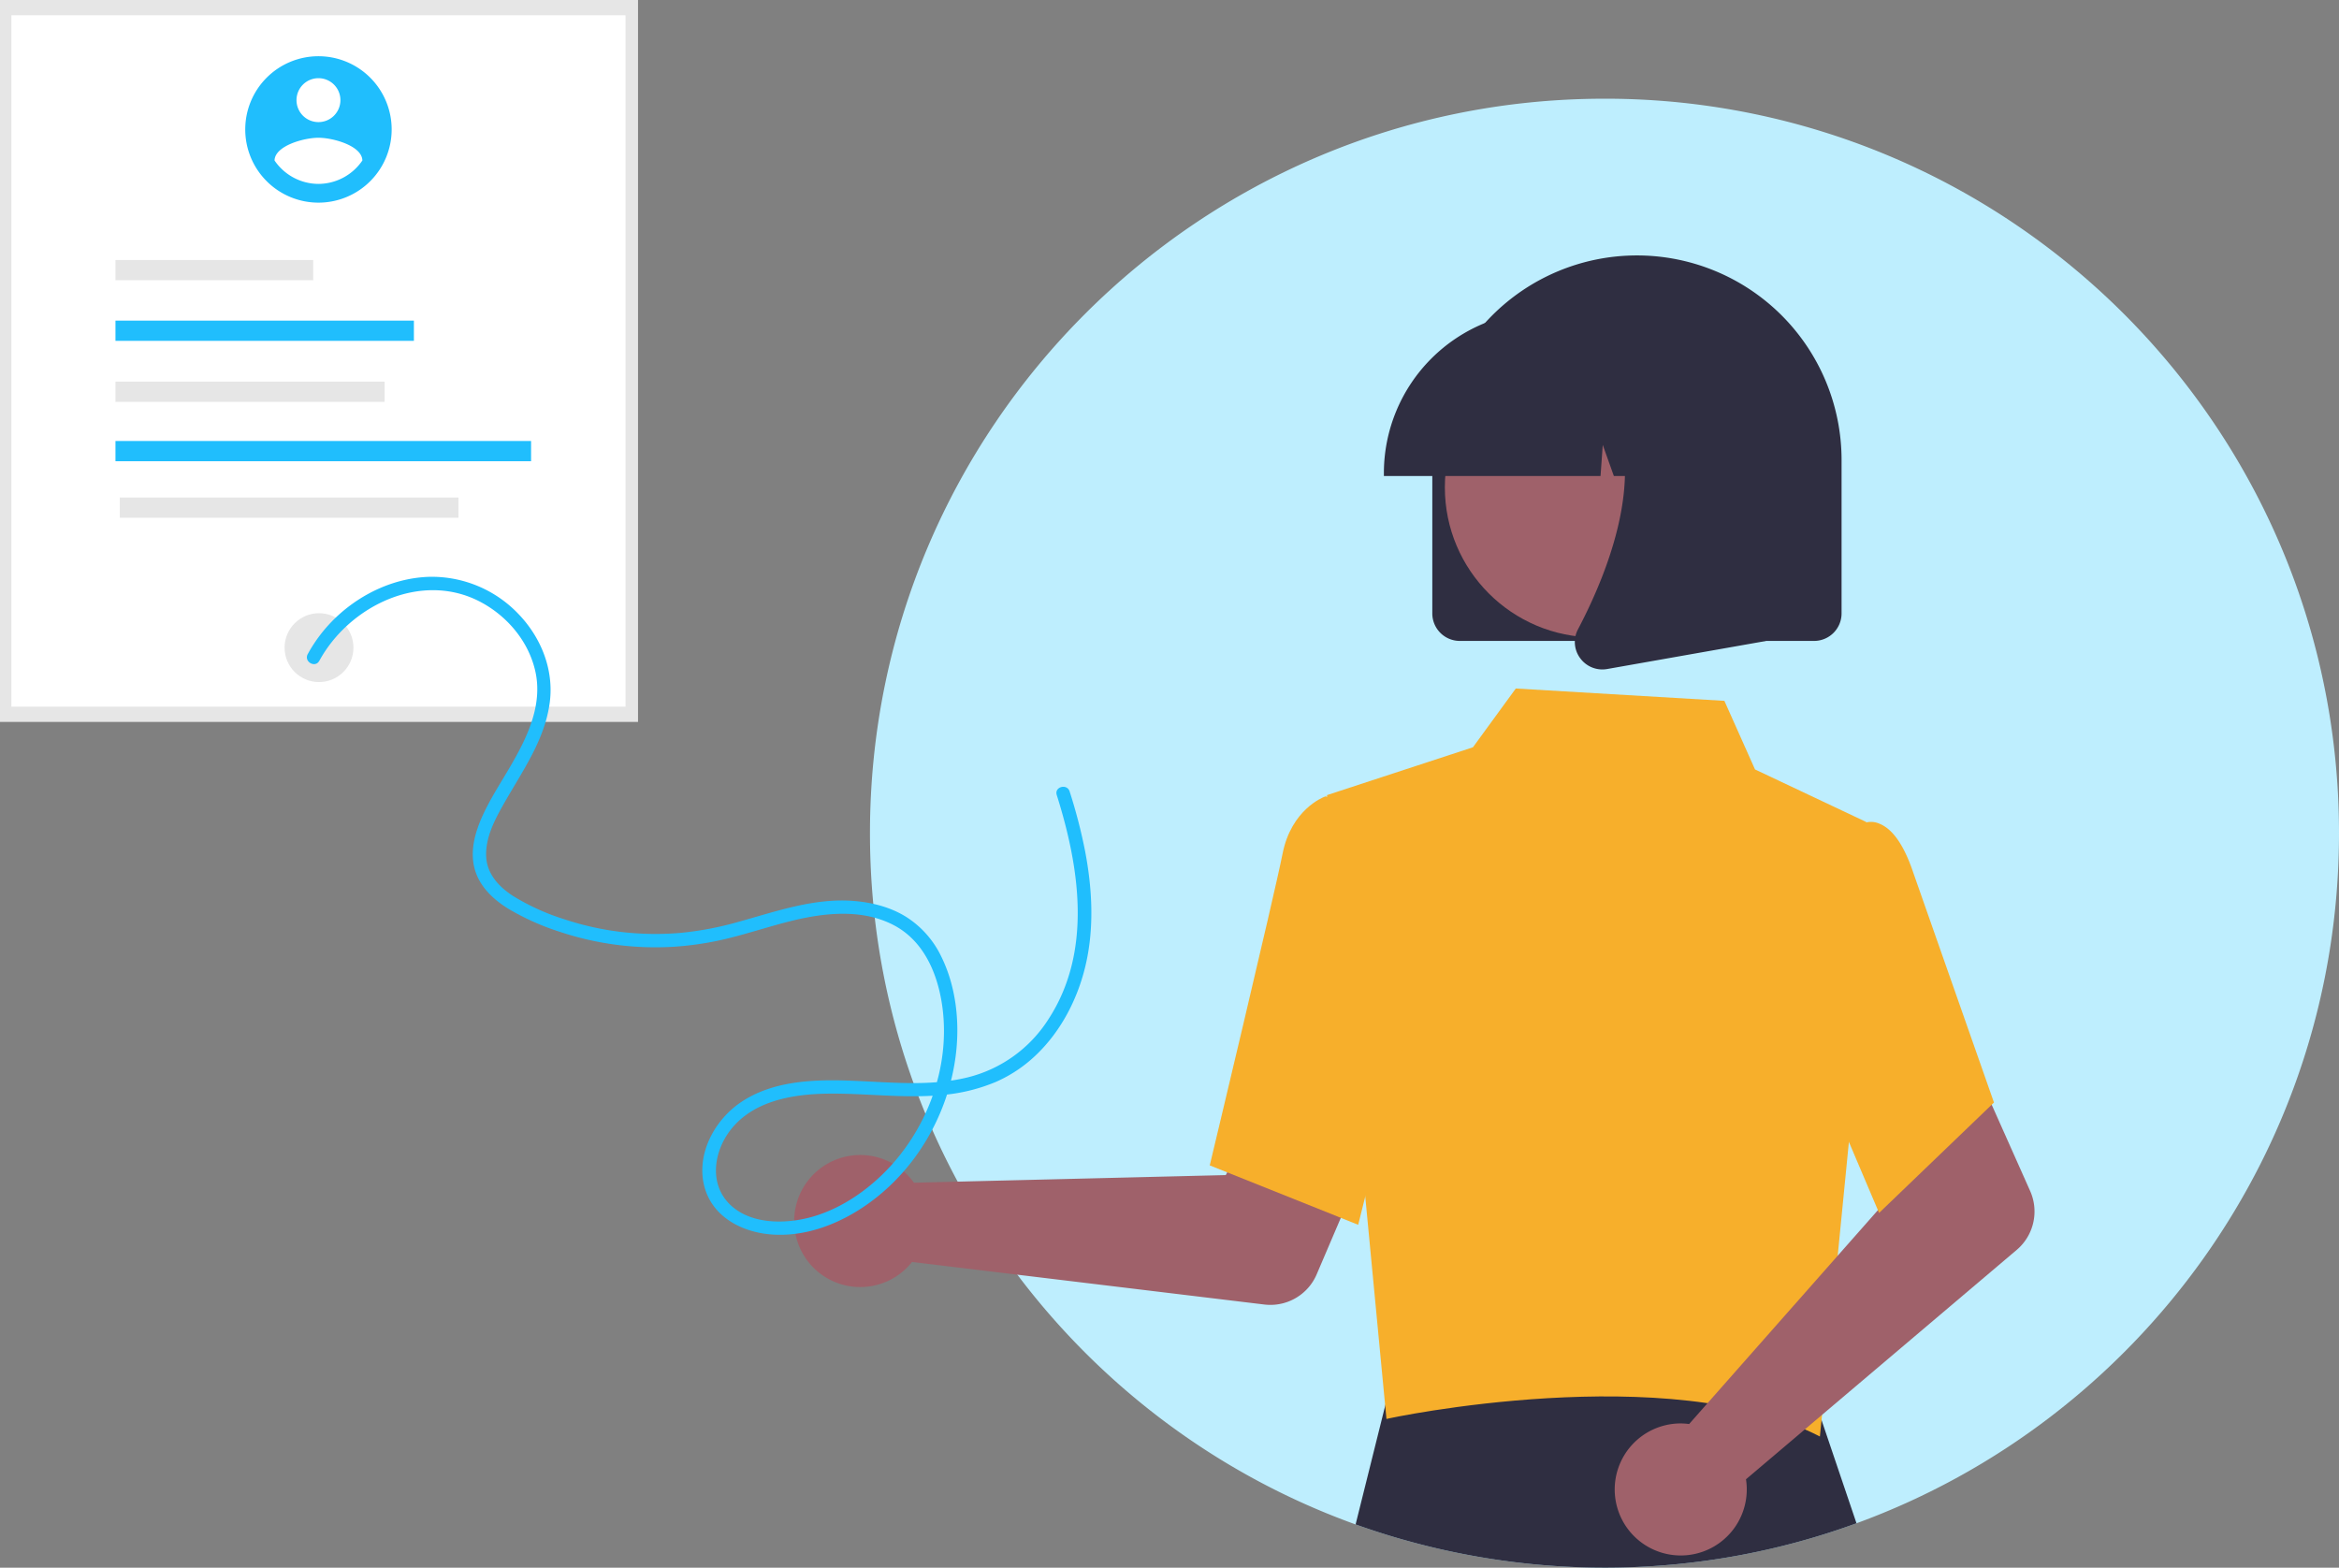 <svg id="undraw_personal_information_re_vw8a" xmlns="http://www.w3.org/2000/svg" width="1050.862" height="704.353" viewBox="0 0 1050.862 704.353">
  <rect x="0" y="0" width="1050.862" height="704.353" fill="#808080" stroke="none"/>
  <path id="Path_1044" data-name="Path 1044" d="M1125.431,472.176c0,142.47-90.3,263.86-216.78,310.05a326.348,326.348,0,0,1-59.32,15.57,332.229,332.229,0,0,1-165.72-15.05c-127.28-45.81-218.24-167.61-218.18-310.64,0-182.18,147.75-329.93,330-329.93a328.563,328.563,0,0,1,192.01,61.6C1070.991,263.636,1125.431,361.546,1125.431,472.176Z" transform="translate(-74.569 -97.824)" fill="#beeefe"/>
  <path id="Path_1045" data-name="Path 1045" d="M908.651,782.226a326.348,326.348,0,0,1-59.32,15.57,332.229,332.229,0,0,1-165.72-15.05l15.24-61.15.92-3.67,31.1.12,156.24.56,2,5.91Z" transform="translate(-74.569 -97.824)" fill="#2f2e41"/>
  <rect id="Rectangle_25" data-name="Rectangle 25" width="286.651" height="324.355" fill="#e6e6e6"/>
  <rect id="Rectangle_25-2" data-name="Rectangle 25-2" width="275.928" height="310.632" transform="translate(5.111 6.862)" fill="#fff"/>
  <circle id="Ellipse_116" data-name="Ellipse 116" cx="15.467" cy="15.467" r="15.467" transform="translate(127.859 275.515)" fill="#e6e6e6"/>
  <rect id="Rectangle_31" data-name="Rectangle 31" width="88.837" height="9.088" transform="translate(51.876 116.819)" fill="#e6e6e6"/>
  <rect id="Rectangle_32" data-name="Rectangle 32" width="134.079" height="9.088" transform="translate(51.876 144.052)" fill="#20befd"/>
  <rect id="Rectangle_38" data-name="Rectangle 38" width="120.918" height="9.088" transform="translate(51.876 171.456)" fill="#e6e6e6"/>
  <rect id="Rectangle_39" data-name="Rectangle 39" width="186.723" height="9.088" transform="translate(51.876 198.136)" fill="#20befd"/>
  <rect id="Rectangle_40" data-name="Rectangle 40" width="152.175" height="9.088" transform="translate(53.817 223.545)" fill="#e6e6e6"/>
  <g id="Group_52" data-name="Group 52">
    <path id="Path_846" data-name="Path 846" d="M482.178,625.614a29.757,29.757,0,0,1,2.991,3.6l140.109-3.428,16.345-29.868,48.3,18.776-23.8,55.687a22.609,22.609,0,0,1-23.5,13.561l-158.3-19.123a29.665,29.665,0,1,1-2.15-39.211Z" transform="translate(-74.569 -97.824)" fill="#9f616a"/>
    <path id="Path_852" data-name="Path 852" d="M670.758,455.065l65.569-21.489,19.258-26.411,93.716,5.546,13.759,30.82,49.972,23.613-7.68,142.624L892.214,743.245c-67.558-34.983-193.639-8.312-194.743-7.878Z" transform="translate(-74.569 -97.824)" fill="#f7af2b"/>
    <path id="Path_853" data-name="Path 853" d="M684.775,648.114,618.081,621.43l.284-1.187c.286-1.2,28.672-119.817,32.441-138.879,3.926-19.859,18.271-25.35,18.88-25.573l.445-.164,26.394,8.034,11.592,91.081Z" transform="translate(-74.569 -97.824)" fill="#f7af2b"/>
    <path id="Path_855" data-name="Path 855" d="M828.78,737.377a29.721,29.721,0,0,1,4.677.258L926.2,632.563l-10.788-32.286,46.608-22.652,24.655,55.313a22.608,22.608,0,0,1-6.034,26.453L859,762.464a29.665,29.665,0,1,1-30.215-25.087Z" transform="translate(-74.569 -97.824)" fill="#9f616a"/>
    <path id="Path_856" data-name="Path 856" d="M918.8,642.791l-38.689-91.006,15.09-63.391,16.259-20.541a9.366,9.366,0,0,1,7.524.07c6,2.413,11.1,9.81,15.177,21.984l36.259,103.279Z" transform="translate(-74.569 -97.824)" fill="#f7af2b"/>
    <path id="Path_857" data-name="Path 857" d="M718.072,373.442v-68.61a91.938,91.938,0,1,1,183.875-.609q0,.3,0,.609v68.61a12.364,12.364,0,0,1-12.35,12.35H730.422A12.364,12.364,0,0,1,718.072,373.442Z" transform="translate(-74.569 -97.824)" fill="#2f2e41"/>
    <circle id="Ellipse_148" data-name="Ellipse 148" cx="67.405" cy="67.405" r="67.405" transform="translate(649.143 151.56)" fill="#9f616a"/>
    <path id="Path_858" data-name="Path 858" d="M696.322,310.321a72.809,72.809,0,0,1,72.727-72.727h13.723A72.808,72.808,0,0,1,855.5,310.321v1.372h-29l-9.891-27.7-1.978,27.7H799.643l-4.99-13.974-1,13.974H696.322Z" transform="translate(-74.569 -97.824)" fill="#2f2e41"/>
    <path id="Path_859" data-name="Path 859" d="M784.484,393.508a12.167,12.167,0,0,1-.967-12.918c14.541-27.658,34.9-78.765,7.877-110.283l-1.938-2.262h78.456v117.79L796.641,398.41a12.608,12.608,0,0,1-2.185.193,12.3,12.3,0,0,1-9.967-5.092Z" transform="translate(-74.569 -97.824)" fill="#2f2e41"/>
  </g>
  <g id="Group_51" data-name="Group 51">
    <path id="Path_341" data-name="Path 341" d="M217.646,123.086a32.891,32.891,0,1,0,32.889,32.891h0a32.891,32.891,0,0,0-32.891-32.891Zm0,9.866a9.866,9.866,0,1,1-9.866,9.866h0a9.866,9.866,0,0,1,9.866-9.866Zm0,47.5a23.961,23.961,0,0,1-19.735-10.532c.158-6.578,13.156-10.2,19.735-10.2s19.576,3.621,19.735,10.2a24,24,0,0,1-19.735,10.532Z" transform="translate(-74.569 -97.824)" fill="#20befd"/>
  </g>
  <path id="Path_842" data-name="Path 842" d="M218.028,394.735c13.55-24.831,46.01-40.556,72.563-26.382,11.952,6.379,21.453,17.663,24.469,31,3.5,15.493-3.875,30.266-11.488,43.282-4.132,7.065-8.66,13.986-12.08,21.438-3.541,7.717-6.072,16.636-3.406,25.031,2.4,7.563,8.418,13.064,15.008,17.107a111.826,111.826,0,0,0,23.061,10.3,135.743,135.743,0,0,0,51.485,6.661,140.807,140.807,0,0,0,25.66-4.148c8.943-2.28,17.719-5.17,26.677-7.4,14.956-3.715,32.009-5.562,46.191,1.9,13.778,7.252,19.944,22.419,21.851,37.174,3.522,27.246-7.281,55.52-26.786,74.6-9.358,9.154-21.134,16.717-33.96,19.811-11.191,2.7-25.561,2.527-34.467-5.839-9.938-9.337-7.6-24.309.293-34.16,10.075-12.569,27.143-15.588,42.374-15.894,17.326-.348,34.636,2.232,51.952.628a79.8,79.8,0,0,0,24.568-5.926,62.258,62.258,0,0,0,18.515-12.529c10.69-10.386,17.9-24.222,21.485-38.608,4.317-17.3,3.376-35.482.025-52.859a238.359,238.359,0,0,0-6.888-26.507c-1.157-3.67-6.952-2.1-5.786,1.6,10.32,32.724,16.074,70.563-3.865,100.946a60.107,60.107,0,0,1-35.943,25.873c-17.257,4.289-35.365,2.169-52.909,1.531-16.682-.607-35,.048-49.3,9.764-11.731,7.969-19.936,23.127-16.39,37.437,3.419,13.8,16.681,20.8,29.945,21.878,13.917,1.134,27.612-3.537,39.3-10.841,24.313-15.193,40.479-41.913,43.862-70.242,1.763-14.761-.031-30.661-6.725-44.059a43.133,43.133,0,0,0-15.847-17.661c-6.81-4.175-14.676-6.23-22.576-6.957-17.948-1.653-35.192,4.509-52.218,9.223a144.8,144.8,0,0,1-26.628,5.083,132.984,132.984,0,0,1-26.272-.428,129.367,129.367,0,0,1-25.457-5.65,101.893,101.893,0,0,1-23.108-10.447c-6.385-4.083-11.907-9.931-12.221-17.9-.341-8.641,4.016-16.724,8.16-24.009,8.187-14.391,18.3-28.467,20.435-45.314,1.87-14.737-4.06-29.262-14.3-39.773a53.771,53.771,0,0,0-39.737-16.485c-15.193.435-29.74,7.042-40.915,17.189a67.359,67.359,0,0,0-13.8,17.53c-1.851,3.391,3.328,6.422,5.181,3.028Z" transform="translate(-74.569 -97.824)" fill="#20befd"/>
</svg>
